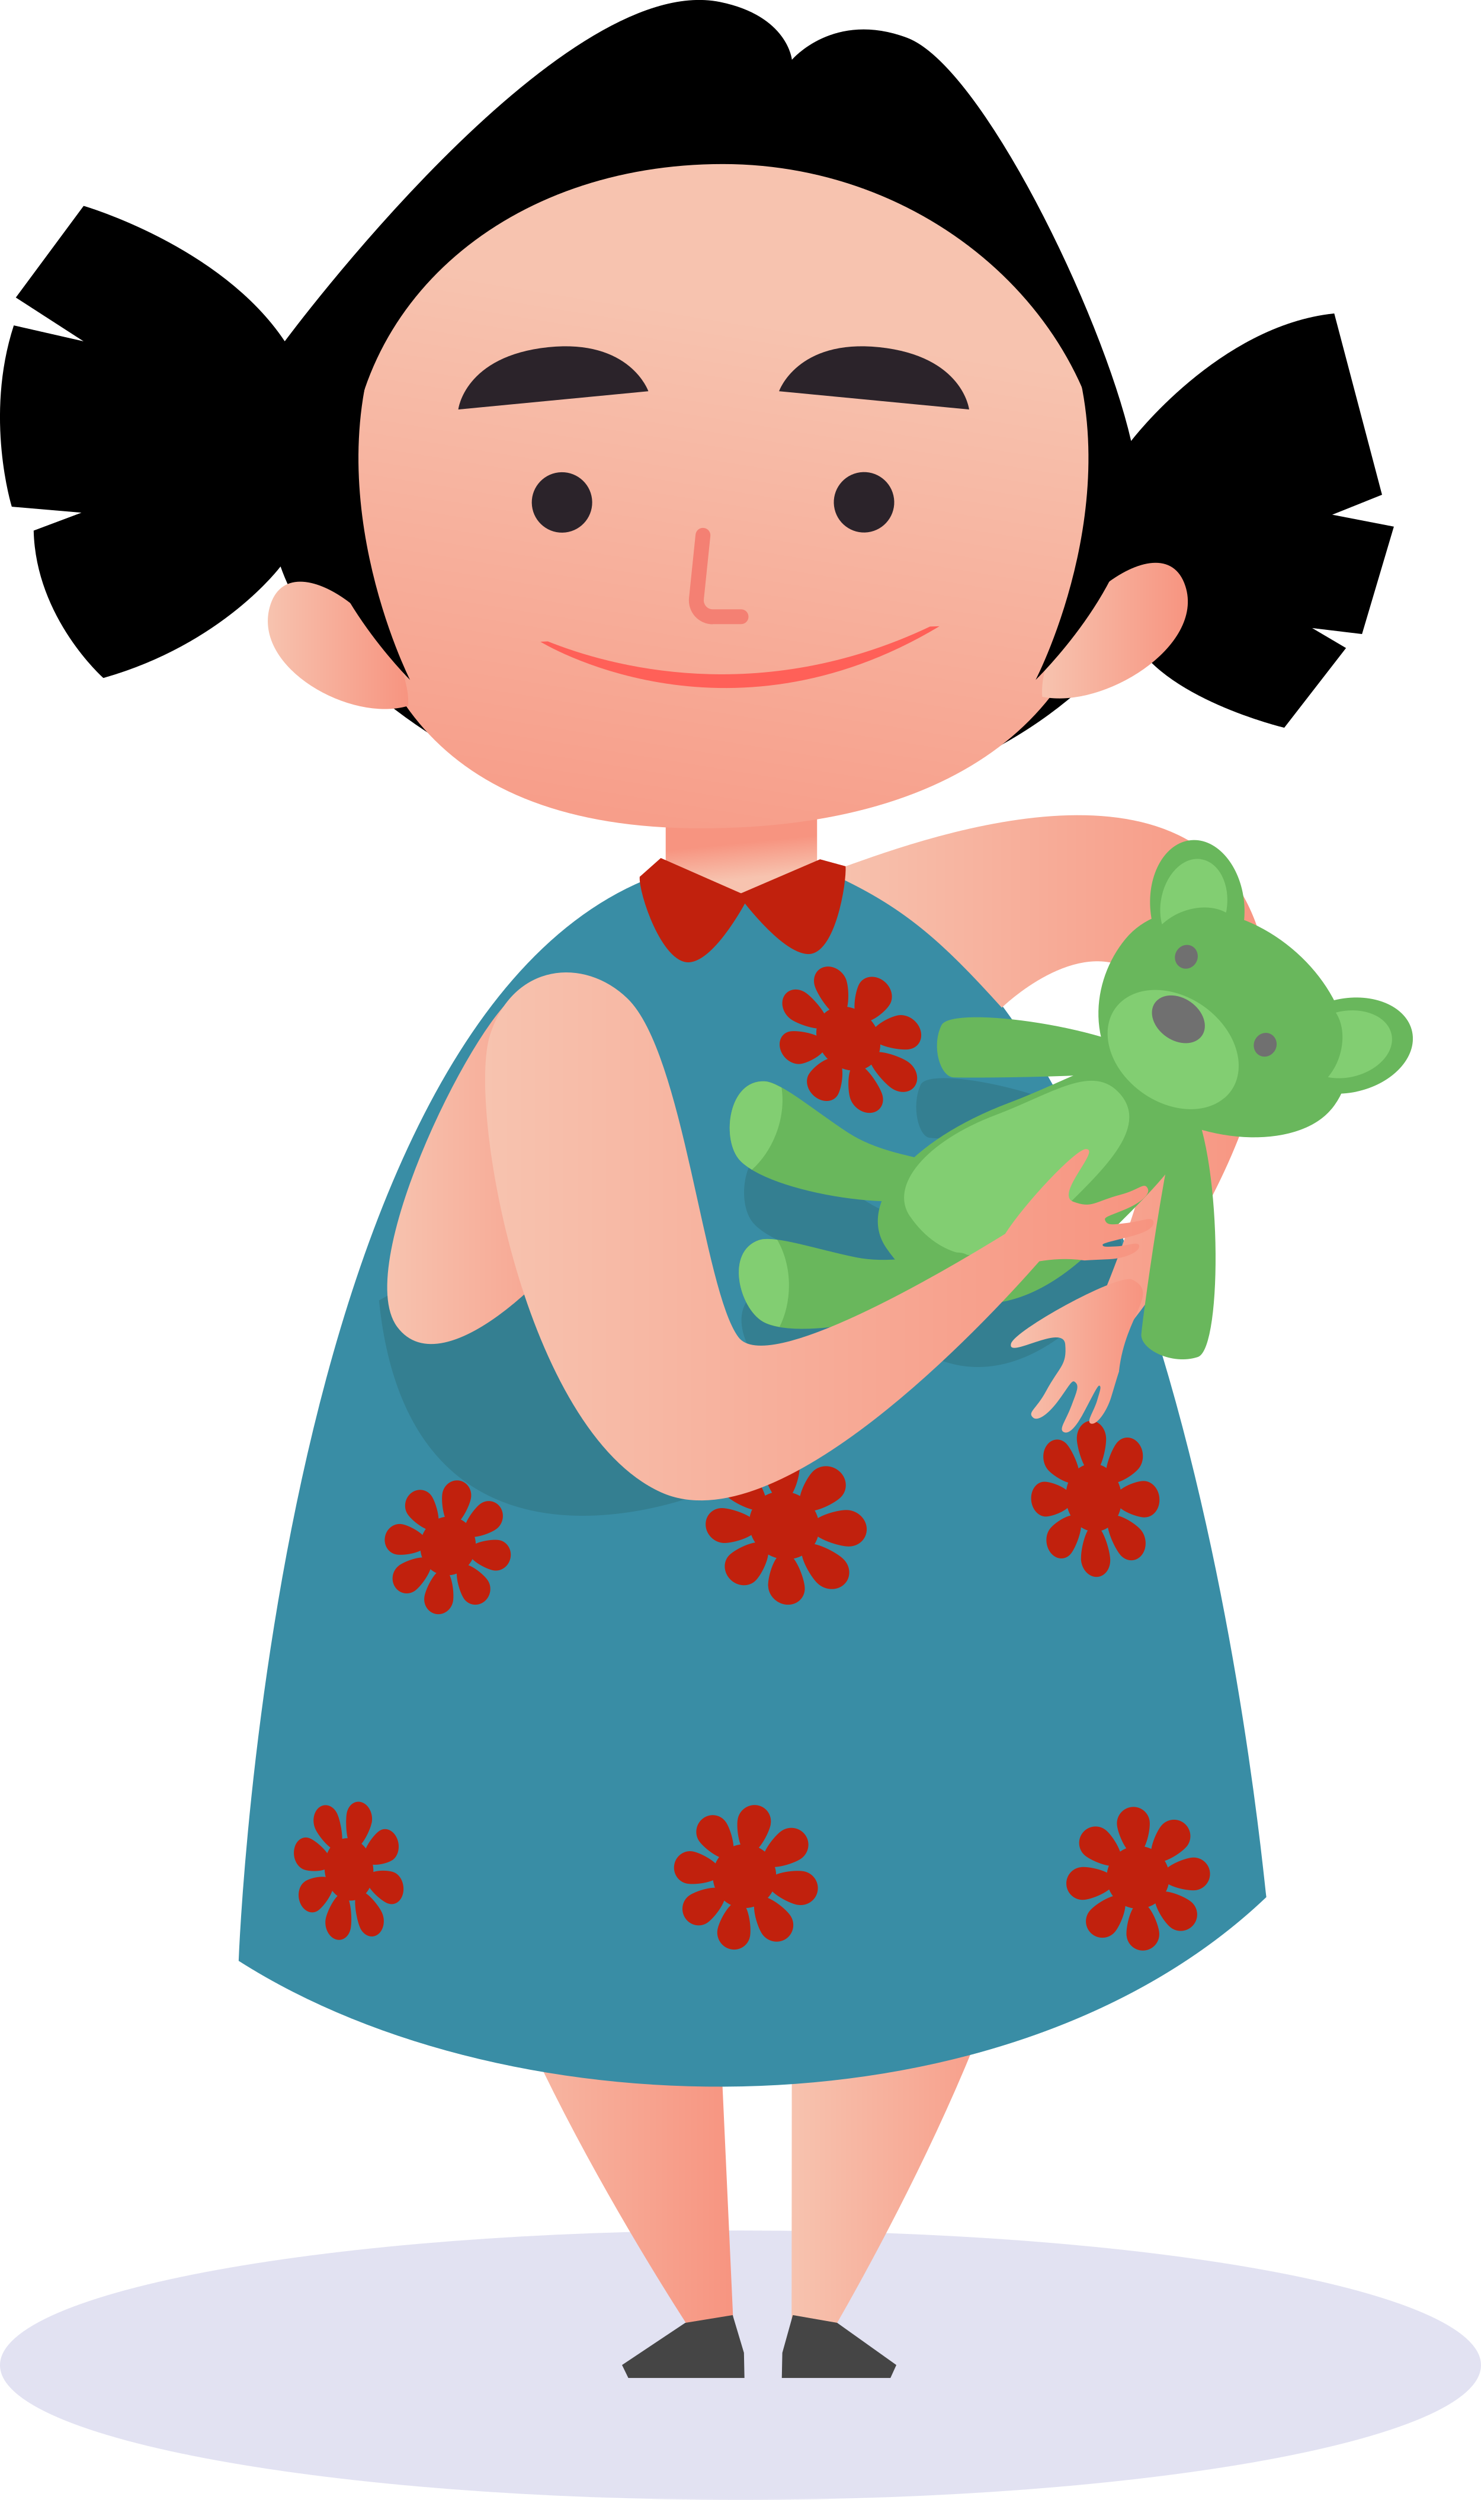 <svg width="176" height="297" viewBox="0 0 176 297" fill="none" xmlns="http://www.w3.org/2000/svg">
<g style="mix-blend-mode:multiply">
<path fill-rule="evenodd" clip-rule="evenodd" d="M88 265C136.603 265 176 272.167 176 281C176 289.833 136.603 297 88 297C39.398 297 0 289.841 0 281C0 272.159 39.398 265 88 265Z" fill="#E2E2F2"/>
</g>
<g clip-path="url(#clip0_1526_1343)">
<path d="M123.16 217.8C120.03 242.32 97.13 280 97.13 280H94.07L94.12 217.18L123.16 217.79V217.8Z" fill="url(#paint0_linear_1526_1343)"/>
<path d="M54.54 218.48C58.86 242.73 84.15 280.01 84.15 280.01H87.33L84.49 217.88L54.55 218.49L54.54 218.48Z" fill="url(#paint1_linear_1526_1343)"/>
<path d="M28.36 232.97C28.36 232.97 32.85 107.88 86.03 102.16C139.21 96.44 150.07 223.01 150.49 225.39C120.2 254.27 61.03 253.79 28.37 232.97H28.36Z" fill="#398DA5"/>
<path d="M127.56 135.63C125.06 136.61 122.29 137.83 119.21 138.89C107.24 143.02 100.8 150.4 104.46 155.66C109.48 162.84 118.99 166.28 129.55 155.77C131.13 154.2 132.73 152.64 134.22 151.11C132.44 143.98 129.99 138.2 127.55 135.63H127.56Z" fill="#347F91"/>
<path d="M131.53 134.56C127.73 130.16 110.52 126.38 109.4 128.89C108.27 131.41 109.15 135.01 110.47 135.18C111.79 135.35 133.02 136.28 131.53 134.55V134.56Z" fill="#347F91"/>
<path d="M113.85 149.49C110.6 152.67 92.47 149.37 89.34 145.08C87.43 142.46 88.48 135.72 92.72 136.01C94.67 136.14 98.53 139.68 102.5 142.44C108.66 146.7 117.96 145.46 113.84 149.49H113.85Z" fill="#347F91"/>
<path d="M115.01 153.78C113.94 158.2 96.82 165.02 91.89 163.04C88.88 161.83 86.2 155.57 89.95 153.56C91.67 152.64 96.82 153.6 101.65 153.82C109.13 154.17 116.36 148.19 115.01 153.78Z" fill="#347F91"/>
<path d="M83.53 177.39C83.53 177.39 48.8 191.67 45.04 154.5L65.92 142.81L83.53 177.4V177.39Z" fill="#347F91"/>
<path d="M138.96 222.72C138.78 220.67 136.97 219.15 134.92 219.33C132.87 219.51 131.35 221.31 131.53 223.36C131.7 225.41 133.51 226.93 135.56 226.75C137.61 226.57 139.13 224.77 138.95 222.72H138.96Z" fill="#C1210D"/>
<path d="M136.63 216.45C136.54 215.38 135.59 214.58 134.52 214.68C133.45 214.78 132.65 215.72 132.74 216.79C132.83 217.87 133.94 220.51 135.01 220.41C136.09 220.32 136.72 217.52 136.63 216.45Z" fill="#C1210D"/>
<path d="M133.88 229.96C133.97 231.03 134.92 231.83 135.99 231.73C137.06 231.64 137.86 230.69 137.76 229.62C137.67 228.54 136.56 225.9 135.49 226C134.42 226.09 133.78 228.88 133.87 229.96H133.88Z" fill="#C1210D"/>
<path d="M142.01 224.58C143.08 224.49 143.88 223.54 143.79 222.47C143.7 221.4 142.75 220.6 141.68 220.69C140.6 220.78 137.96 221.89 138.06 222.96C138.15 224.03 140.94 224.67 142.02 224.58H142.01Z" fill="#C1210D"/>
<path d="M128.5 221.83C127.43 221.92 126.63 222.87 126.73 223.94C126.82 225.01 127.77 225.81 128.84 225.71C129.92 225.62 132.55 224.51 132.46 223.44C132.37 222.37 129.58 221.73 128.5 221.82V221.83Z" fill="#C1210D"/>
<path d="M139.06 228.95C139.89 229.65 141.12 229.53 141.81 228.71C142.51 227.89 142.4 226.66 141.57 225.96C140.75 225.27 138.1 224.18 137.4 225.01C136.71 225.83 138.23 228.26 139.06 228.95Z" fill="#C1210D"/>
<path d="M131.45 217.46C130.63 216.76 129.39 216.87 128.7 217.7C128.01 218.52 128.11 219.75 128.94 220.45C129.77 221.14 132.42 222.23 133.11 221.4C133.8 220.57 132.28 218.15 131.45 217.46Z" fill="#C1210D"/>
<path d="M129.51 227.01C128.81 227.84 128.92 229.06 129.75 229.76C130.57 230.45 131.81 230.35 132.5 229.52C133.19 228.7 134.28 226.05 133.45 225.35C132.63 224.66 130.2 226.18 129.51 227.01Z" fill="#C1210D"/>
<path d="M141.01 219.4C141.7 218.57 141.59 217.35 140.77 216.65C139.95 215.96 138.72 216.06 138.02 216.89C137.33 217.71 136.24 220.36 137.06 221.06C137.89 221.75 140.31 220.23 141 219.4H141.01Z" fill="#C1210D"/>
<path d="M44.29 223.24C44.68 221.29 43.73 219.2 42.17 218.57C40.62 217.94 39.03 219.01 38.65 220.96C38.26 222.91 39.21 225.01 40.76 225.63C42.32 226.26 43.89 225.19 44.29 223.24Z" fill="#C1210D"/>
<path d="M44.17 216.59C44.38 215.57 43.88 214.47 43.06 214.15C42.25 213.82 41.42 214.38 41.21 215.4C41.01 216.42 41.15 219.27 41.96 219.6C42.77 219.93 43.95 217.61 44.16 216.59H44.17Z" fill="#C1210D"/>
<path d="M38.71 227.93C38.51 228.95 39 230.05 39.82 230.38C40.63 230.71 41.46 230.15 41.67 229.13C41.88 228.11 41.73 225.26 40.91 224.93C40.1 224.6 38.92 226.92 38.71 227.94V227.93Z" fill="#C1210D"/>
<path d="M46.07 226.13C46.89 226.46 47.71 225.9 47.91 224.88C48.11 223.86 47.62 222.76 46.81 222.44C45.99 222.11 43.76 222.11 43.56 223.13C43.35 224.15 45.25 225.81 46.07 226.14V226.13Z" fill="#C1210D"/>
<path d="M36.81 218.4C35.99 218.07 35.17 218.63 34.97 219.66C34.76 220.68 35.26 221.77 36.07 222.1C36.89 222.43 39.12 222.43 39.32 221.41C39.53 220.39 37.63 218.73 36.81 218.4Z" fill="#C1210D"/>
<path d="M42.78 229.01C43.21 229.97 44.15 230.34 44.87 229.85C45.59 229.36 45.83 228.19 45.39 227.23C44.96 226.28 43.28 224.26 42.56 224.74C41.84 225.23 42.35 228.04 42.78 229V229.01Z" fill="#C1210D"/>
<path d="M40.09 215.52C39.66 214.56 38.72 214.19 38 214.68C37.28 215.17 37.04 216.34 37.48 217.3C37.91 218.26 39.59 220.27 40.31 219.79C41.03 219.3 40.53 216.49 40.09 215.53V215.52Z" fill="#C1210D"/>
<path d="M36.23 223.54C35.5 224.03 35.27 225.2 35.7 226.15C36.13 227.11 37.07 227.48 37.79 226.99C38.51 226.5 39.98 224.49 39.55 223.53C39.12 222.57 36.94 223.04 36.22 223.53L36.23 223.54Z" fill="#C1210D"/>
<path d="M46.64 220.99C47.36 220.5 47.6 219.33 47.16 218.37C46.73 217.41 45.79 217.03 45.07 217.53C44.34 218.02 42.87 220.03 43.3 220.99C43.73 221.95 45.91 221.48 46.63 220.99H46.64Z" fill="#C1210D"/>
<path d="M56.49 184.2C56.82 182.29 55.63 180.51 53.83 180.22C52.04 179.93 50.31 181.23 49.99 183.14C49.66 185.04 50.85 186.83 52.64 187.12C54.43 187.42 56.15 186.11 56.49 184.2Z" fill="#C1210D"/>
<path d="M55.97 177.99C56.14 176.99 55.52 176.06 54.58 175.9C53.64 175.75 52.74 176.43 52.57 177.43C52.4 178.43 52.73 181.08 53.66 181.23C54.6 181.39 55.8 178.98 55.97 177.99Z" fill="#C1210D"/>
<path d="M50.44 189.67C50.27 190.67 50.89 191.6 51.83 191.76C52.77 191.91 53.67 191.23 53.84 190.23C54.01 189.23 53.69 186.58 52.75 186.43C51.81 186.27 50.61 188.67 50.44 189.67Z" fill="#C1210D"/>
<path d="M58.66 186.58C59.6 186.73 60.5 186.05 60.67 185.05C60.85 184.06 60.22 183.12 59.29 182.97C58.36 182.82 55.83 183.24 55.66 184.23C55.49 185.23 57.73 186.43 58.67 186.58H58.66Z" fill="#C1210D"/>
<path d="M47.76 181.08C46.82 180.93 45.92 181.61 45.75 182.61C45.57 183.61 46.19 184.54 47.13 184.69C48.07 184.85 50.59 184.43 50.76 183.43C50.93 182.44 48.7 181.23 47.76 181.08Z" fill="#C1210D"/>
<path d="M55.11 189.9C55.65 190.72 56.73 190.89 57.52 190.3C58.31 189.7 58.51 188.56 57.96 187.75C57.42 186.94 55.41 185.36 54.62 185.95C53.83 186.55 54.57 189.09 55.11 189.9Z" fill="#C1210D"/>
<path d="M51.3 177.75C50.76 176.94 49.68 176.76 48.89 177.36C48.11 177.96 47.9 179.1 48.45 179.91C48.99 180.73 51.01 182.3 51.79 181.71C52.58 181.11 51.84 178.57 51.3 177.75Z" fill="#C1210D"/>
<path d="M47.4 186.01C46.61 186.61 46.41 187.75 46.96 188.56C47.5 189.38 48.58 189.55 49.37 188.95C50.15 188.35 51.71 186.19 51.16 185.37C50.62 184.55 48.19 185.41 47.4 186V186.01Z" fill="#C1210D"/>
<path d="M59.01 181.64C59.8 181.04 60 179.9 59.46 179.08C58.91 178.27 57.84 178.09 57.05 178.69C56.26 179.29 54.72 181.46 55.25 182.27C55.8 183.09 58.23 182.23 59.01 181.64Z" fill="#C1210D"/>
<path d="M92.18 223.59C92.57 221.5 91.17 219.52 89.11 219.16C87.07 218.81 85.14 220.18 84.77 222.22C84.4 224.25 85.73 226.22 87.75 226.62C89.8 227.03 91.8 225.68 92.19 223.59H92.18Z" fill="#C1210D"/>
<path d="M91.58 216.75C91.78 215.66 91.06 214.64 89.97 214.47C88.89 214.31 87.87 215.05 87.67 216.12C87.47 217.2 87.84 220.07 88.92 220.25C89.99 220.44 91.38 217.84 91.59 216.75H91.58Z" fill="#C1210D"/>
<path d="M85.27 229.24C85.08 230.31 85.77 231.35 86.83 231.58C87.9 231.81 88.93 231.13 89.13 230.05C89.33 228.97 88.96 226.07 87.88 225.86C86.82 225.65 85.46 228.18 85.27 229.24Z" fill="#C1210D"/>
<path d="M94.75 226.3C95.87 226.52 96.96 225.79 97.16 224.69C97.37 223.59 96.62 222.52 95.5 222.32C94.38 222.12 91.42 222.5 91.21 223.59C91.01 224.68 93.63 226.09 94.75 226.31V226.3Z" fill="#C1210D"/>
<path d="M82.32 219.96C81.29 219.78 80.32 220.49 80.13 221.53C79.94 222.57 80.6 223.58 81.62 223.78C82.65 223.98 85.44 223.62 85.63 222.55C85.83 221.48 83.35 220.14 82.32 219.96Z" fill="#C1210D"/>
<path d="M90.57 229.77C91.21 230.7 92.46 230.96 93.39 230.36C94.32 229.74 94.56 228.49 93.91 227.56C93.27 226.63 90.92 224.81 90.01 225.42C89.1 226.04 89.95 228.85 90.57 229.77Z" fill="#C1210D"/>
<path d="M86.25 216.46C85.64 215.58 84.44 215.39 83.57 216.02C82.71 216.64 82.48 217.86 83.08 218.73C83.68 219.61 85.91 221.34 86.79 220.72C87.68 220.09 86.86 217.33 86.25 216.45V216.46Z" fill="#C1210D"/>
<path d="M81.92 225.19C81.06 225.79 80.84 226.99 81.43 227.88C82.02 228.78 83.21 229.02 84.07 228.43C84.94 227.83 86.68 225.57 86.08 224.67C85.47 223.77 82.79 224.59 81.92 225.19Z" fill="#C1210D"/>
<path d="M95.17 220.84C96.12 220.19 96.35 218.92 95.7 218.01C95.05 217.1 93.78 216.89 92.85 217.54C91.93 218.19 90.13 220.53 90.75 221.43C91.38 222.34 94.24 221.47 95.17 220.84Z" fill="#C1210D"/>
<path d="M133.3 177.93C133.23 175.67 131.64 173.86 129.8 173.89C127.98 173.92 126.58 175.73 126.66 177.94C126.74 180.14 128.26 181.94 130.08 181.96C131.92 181.99 133.37 180.19 133.3 177.93Z" fill="#C1210D"/>
<path d="M131.45 170.88C131.41 169.7 130.59 168.77 129.62 168.8C128.66 168.84 127.93 169.81 127.97 170.98C128.01 172.14 128.89 175.08 129.84 175.07C130.8 175.07 131.49 172.07 131.45 170.88Z" fill="#C1210D"/>
<path d="M128.46 185.2C128.5 186.36 129.3 187.32 130.26 187.35C131.22 187.38 131.97 186.47 131.94 185.3C131.9 184.13 131.01 181.16 130.05 181.15C129.09 181.14 128.42 184.05 128.47 185.2H128.46Z" fill="#C1210D"/>
<path d="M136.03 180.27C137.04 180.27 137.83 179.31 137.79 178.11C137.76 176.91 136.9 175.94 135.89 175.95C134.89 175.95 132.41 176.94 132.45 178.12C132.49 179.3 135.02 180.27 136.02 180.28L136.03 180.27Z" fill="#C1210D"/>
<path d="M124.11 176.04C123.19 176.04 122.49 176.98 122.54 178.11C122.58 179.24 123.35 180.17 124.26 180.18C125.18 180.18 127.51 179.27 127.47 178.11C127.43 176.95 125.04 176.03 124.11 176.04Z" fill="#C1210D"/>
<path d="M133.12 184.72C133.85 185.57 134.98 185.6 135.66 184.78C136.34 183.96 136.3 182.59 135.56 181.74C134.83 180.89 132.45 179.44 131.79 180.26C131.13 181.08 132.41 183.87 133.12 184.71V184.72Z" fill="#C1210D"/>
<path d="M126.81 171.61C126.12 170.81 125.05 170.84 124.42 171.68C123.8 172.5 123.85 173.81 124.53 174.62C125.22 175.42 127.47 176.8 128.11 175.99C128.76 175.16 127.51 172.43 126.81 171.62V171.61Z" fill="#C1210D"/>
<path d="M124.79 181.61C124.16 182.41 124.22 183.7 124.89 184.52C125.57 185.34 126.64 185.37 127.27 184.58C127.91 183.78 128.96 181.08 128.26 180.25C127.56 179.43 125.41 180.81 124.79 181.61Z" fill="#C1210D"/>
<path d="M135.33 174.46C136.02 173.6 135.98 172.22 135.23 171.39C134.5 170.57 133.36 170.59 132.69 171.46C132.02 172.32 130.94 175.12 131.65 175.94C132.37 176.77 134.66 175.3 135.33 174.46Z" fill="#C1210D"/>
<path d="M97.36 181.31C97.27 179.04 95.28 177.2 92.96 177.18C90.68 177.16 88.92 178.93 89.03 181.14C89.13 183.34 91.04 185.18 93.31 185.26C95.62 185.34 97.44 183.58 97.36 181.32V181.31Z" fill="#C1210D"/>
<path d="M95.04 174.21C94.99 173.03 93.96 172.07 92.74 172.08C91.54 172.09 90.61 173.04 90.66 174.21C90.71 175.37 91.81 178.34 93.01 178.35C94.22 178.37 95.08 175.4 95.03 174.21H95.04Z" fill="#C1210D"/>
<path d="M91.29 188.45C91.34 189.61 92.35 190.59 93.54 190.65C94.74 190.71 95.69 189.81 95.64 188.64C95.58 187.47 94.48 184.48 93.27 184.44C92.07 184.4 91.23 187.3 91.28 188.45H91.29Z" fill="#C1210D"/>
<path d="M100.79 183.73C102.05 183.77 103.04 182.82 103 181.62C102.96 180.42 101.88 179.42 100.62 179.4C99.36 179.38 96.26 180.29 96.31 181.47C96.36 182.65 99.53 183.7 100.79 183.73Z" fill="#C1210D"/>
<path d="M85.83 179.17C84.68 179.15 83.8 180.06 83.86 181.2C83.91 182.33 84.88 183.28 86.02 183.32C87.18 183.35 90.09 182.5 90.04 181.34C89.99 180.18 86.99 179.2 85.83 179.17Z" fill="#C1210D"/>
<path d="M97.14 188.1C98.05 188.97 99.48 189.03 100.32 188.23C101.17 187.43 101.12 186.06 100.19 185.19C99.27 184.32 96.29 182.8 95.46 183.6C94.64 184.41 96.23 187.22 97.13 188.09L97.14 188.1Z" fill="#C1210D"/>
<path d="M89.21 174.81C88.34 173.99 87 173.99 86.22 174.81C85.44 175.62 85.5 176.93 86.36 177.75C87.22 178.57 90.05 180.02 90.85 179.21C91.66 178.4 90.09 175.63 89.22 174.81H89.21Z" fill="#C1210D"/>
<path d="M86.68 184.75C85.89 185.53 85.96 186.83 86.81 187.67C87.66 188.51 89 188.57 89.79 187.79C90.59 187.01 91.91 184.33 91.03 183.49C90.16 182.65 87.46 183.97 86.68 184.75Z" fill="#C1210D"/>
<path d="M99.9 177.9C100.77 177.06 100.71 175.68 99.78 174.83C98.86 173.98 97.44 173.98 96.59 174.83C95.75 175.67 94.39 178.44 95.28 179.28C96.19 180.13 99.05 178.73 99.9 177.9Z" fill="#C1210D"/>
<path d="M104.43 122.88C103.77 120.76 101.58 119.31 99.58 119.62C97.6 119.93 96.55 121.85 97.2 123.91C97.85 125.96 99.97 127.43 101.95 127.17C103.96 126.91 105.09 124.99 104.43 122.88Z" fill="#C1210D"/>
<path d="M100.61 116.53C100.27 115.43 99.13 114.67 98.08 114.86C97.05 115.04 96.49 116.07 96.83 117.16C97.17 118.25 98.88 120.87 99.92 120.72C100.97 120.56 100.95 117.64 100.6 116.53H100.61Z" fill="#C1210D"/>
<path d="M101.03 130.47C101.37 131.55 102.49 132.33 103.54 132.21C104.6 132.09 105.18 131.11 104.84 130.02C104.49 128.93 102.77 126.27 101.72 126.41C100.67 126.54 100.69 129.39 101.03 130.47Z" fill="#C1210D"/>
<path d="M108.02 124.66C109.12 124.51 109.73 123.48 109.38 122.36C109.03 121.24 107.85 120.46 106.76 120.62C105.67 120.79 103.23 122.09 103.57 123.19C103.92 124.29 106.92 124.82 108.02 124.67V124.66Z" fill="#C1210D"/>
<path d="M93.93 122.53C92.93 122.68 92.41 123.66 92.75 124.72C93.08 125.78 94.16 126.53 95.15 126.4C96.16 126.26 98.45 125.04 98.12 123.96C97.78 122.88 94.94 122.38 93.93 122.53Z" fill="#C1210D"/>
<path d="M105.98 129.3C106.99 129.99 108.24 129.84 108.76 128.97C109.29 128.09 108.9 126.81 107.87 126.13C106.86 125.44 103.9 124.45 103.38 125.32C102.88 126.2 104.98 128.62 105.97 129.3H105.98Z" fill="#C1210D"/>
<path d="M95.74 117.94C94.78 117.29 93.63 117.49 93.16 118.37C92.7 119.24 93.08 120.47 94.03 121.12C94.99 121.77 97.8 122.72 98.28 121.85C98.77 120.97 96.7 118.59 95.74 117.94Z" fill="#C1210D"/>
<path d="M96.1 127.66C95.62 128.51 96.01 129.72 96.96 130.38C97.92 131.05 99.08 130.92 99.57 130.07C100.06 129.22 100.51 126.51 99.54 125.84C98.57 125.17 96.58 126.8 96.11 127.65L96.1 127.66Z" fill="#C1210D"/>
<path d="M105.76 119.31C106.29 118.39 105.89 117.11 104.87 116.44C103.85 115.78 102.63 115.98 102.11 116.9C101.6 117.81 101.14 120.62 102.12 121.28C103.12 121.95 105.24 120.22 105.75 119.32L105.76 119.31Z" fill="#C1210D"/>
<path d="M72.82 140.93C67.73 150.15 52.77 165.16 47.2 157.64C41.63 150.12 57.23 119.49 61.96 117.82C66.69 116.15 81.73 124.78 72.82 140.93Z" fill="url(#paint2_linear_1526_1343)"/>
<path d="M97.1 87.26H79.11V103.98C84.53 107.46 91.67 107.46 97.1 103.98V87.26Z" fill="url(#paint3_linear_1526_1343)"/>
<path d="M98.38 103.64C103.02 102.32 137.61 87.16 148.03 106.95C158.55 126.94 135.33 156.11 134.18 157.47L130.78 154.58C130.78 154.58 144.83 122.45 134.89 115.59C128.07 110.88 119.05 119.72 119.05 119.72C111.9 111.79 107.31 107.62 98.39 103.65L98.38 103.64Z" fill="url(#paint4_linear_1526_1343)"/>
<path d="M112.37 141.29C109.21 144.56 91 141.82 87.74 137.63C85.75 135.07 86.59 128.31 90.85 128.46C92.8 128.53 96.77 131.96 100.82 134.59C107.1 138.66 116.36 137.14 112.37 141.29Z" fill="#69B75C"/>
<path d="M90.85 128.47C86.6 128.31 85.75 135.07 87.74 137.64C88.1 138.11 88.67 138.55 89.36 138.97C90.52 137.92 91.53 136.5 92.2 134.78C92.95 132.86 93.14 130.92 92.88 129.22C92.08 128.78 91.38 128.49 90.84 128.47H90.85Z" fill="#82CE72"/>
<path d="M105.3 148.23C101.77 143.04 108 135.53 119.87 131.04C129.5 127.4 136.38 122.2 140.95 127.51C145.96 133.33 137.71 140.66 130.15 148.15C119.43 158.77 110.13 155.33 105.29 148.22L105.3 148.23Z" fill="#69B75C"/>
<path d="M108.13 144.5C105.65 140.86 110.02 135.6 118.35 132.46C125.1 129.91 129.92 126.27 133.13 129.99C136.64 134.07 130.86 139.2 125.56 144.45C118.05 151.89 111.53 149.48 108.14 144.5H108.13Z" fill="#82CE72"/>
<path d="M92.91 282.52H105.82L106.52 280.98L99.49 275.97L94.22 275.05L92.97 279.53L92.91 282.52Z" fill="#454545"/>
<path d="M88.47 282.52H74.67L73.92 280.98L81.43 275.97L87.07 275.05L88.41 279.53L88.47 282.52Z" fill="#454545"/>
<path d="M114.92 151.38C113.18 155.58 95.2 159.72 90.64 157.01C87.85 155.35 86.17 148.75 90.19 147.34C92.03 146.69 96.98 148.42 101.72 149.38C109.06 150.87 117.13 146.06 114.93 151.38H114.92Z" fill="#69B75C"/>
<path d="M90.19 147.33C86.17 148.74 87.85 155.34 90.64 157C91.15 157.3 91.84 157.5 92.64 157.65C93.34 156.25 93.76 154.55 93.76 152.71C93.76 150.64 93.22 148.77 92.36 147.29C91.45 147.17 90.7 147.16 90.19 147.34V147.33Z" fill="#82CE72"/>
<path d="M141.25 130.32C145.23 136.3 145.4 160.21 142.35 161.22C139.3 162.23 135.52 160.33 135.63 158.52C135.75 156.71 139.68 127.97 141.25 130.32Z" fill="#69B75C"/>
<path d="M137.72 126.34C133.2 122.17 113.12 119.26 111.88 121.81C110.64 124.36 111.75 127.89 113.29 128C114.83 128.11 139.5 127.97 137.72 126.34Z" fill="#69B75C"/>
<path d="M158.23 131.77C162.35 126.79 160.21 118.23 153.46 112.64C146.71 107.05 137.89 106.55 133.77 111.53C129.65 116.5 128.71 124.89 135.46 130.48C142.21 136.07 154.1 136.75 158.22 131.77H158.23Z" fill="#69B75C"/>
<path d="M147.85 107.21C147.44 102.85 144.62 99.54 141.55 99.82C138.47 100.1 136.31 103.86 136.72 108.23C137.13 112.59 139.95 115.9 143.02 115.62C146.09 115.34 148.26 111.58 147.85 107.21Z" fill="#69B75C"/>
<path d="M161.21 129.69C165.49 128.78 168.45 125.6 167.82 122.58C167.18 119.56 163.2 117.85 158.91 118.75C154.62 119.66 151.66 122.84 152.3 125.87C152.93 128.89 156.92 130.6 161.21 129.7V129.69Z" fill="#69B75C"/>
<path d="M165.37 122.91C164.93 120.78 162.12 119.57 159.1 120.21C158.98 120.23 158.87 120.28 158.75 120.31C159.62 121.62 159.82 123.65 159.11 125.69C158.8 126.58 158.34 127.34 157.81 127.98C158.69 128.14 159.66 128.15 160.67 127.94C163.7 127.3 165.81 125.05 165.37 122.91Z" fill="#82CE72"/>
<path d="M142.69 102.08C144.85 102.38 146.23 105.06 145.77 108.08C145.76 108.2 145.72 108.31 145.69 108.42C144.33 107.65 142.28 107.58 140.3 108.4C139.43 108.76 138.7 109.26 138.09 109.82C137.87 108.96 137.81 108.01 137.96 107C138.42 103.98 140.53 101.77 142.69 102.07V102.08Z" fill="#82CE72"/>
<path d="M76.02 104.17C75.88 106.12 78.67 114.47 81.87 114.33C85.07 114.19 88.97 106.53 88.97 106.53L78.53 101.94L76.02 104.17Z" fill="#C1210D"/>
<path d="M100.49 102.92C100.63 104.87 99.26 113.49 95.99 113.35C92.72 113.21 87.71 106.28 87.71 106.28L97.45 102.09L100.49 102.92Z" fill="#C1210D"/>
<path d="M165.66 62.57L158.32 61.15L164.24 58.78L158.56 37.24C144.83 38.66 134.42 52.39 134.42 52.39C130.87 37.01 116.59 7.82 107.83 4.5C99.08 1.19 94.11 7.1 94.11 7.1C94.11 7.1 93.64 1.89 85.59 0.24C66.53 -3.68 33.84 40.55 33.84 40.55C26.27 29.19 9.94 24.46 9.94 24.46L1.88 35.35L9.93 40.55L1.64 38.66C-1.91 49.55 1.4 60.2 1.4 60.2L9.68 60.91L4 63.04C4.24 73.45 12.28 80.55 12.28 80.55C26.48 76.53 33.34 67.3 33.34 67.3C38.31 81.5 57.01 91.91 66.24 94.28L98.19 95.22C123.51 91.91 134.4 75.34 134.4 75.34C137.71 82.91 152.62 86.46 152.62 86.46L159.96 76.99L155.94 74.62L161.86 75.33L165.65 62.55L165.66 62.57Z" fill="black"/>
<path d="M131.81 61.15C131.81 38.8 111.26 19.49 85.9 19.49C60.54 19.49 41.41 35.72 41.41 58.07C41.41 80.42 51.49 98.41 83.28 98.41C115.07 98.41 131.82 83.5 131.82 61.15H131.81Z" fill="url(#paint5_linear_1526_1343)"/>
<path d="M48.51 83.86C41.7 85.9 30.06 79.38 32.05 72.13C34.38 63.65 48.91 74.77 48.51 83.86Z" fill="url(#paint6_linear_1526_1343)"/>
<path d="M123.86 82.78C131.11 84.3 143.19 76.8 140.87 69.64C138.17 61.27 123.18 73.64 123.86 82.78Z" fill="url(#paint7_linear_1526_1343)"/>
<path d="M123.07 80.78C123.07 80.78 135.46 56.97 125.44 36.64C125.44 36.64 134.88 49.71 134.77 59.06C134.64 69.59 123.07 80.78 123.07 80.78Z" fill="black"/>
<path d="M48.73 80.78C48.73 80.78 36.63 56.97 46.42 36.64C46.42 36.64 37.2 49.71 37.31 59.06C37.44 69.59 48.73 80.78 48.73 80.78Z" fill="black"/>
<path d="M134.11 146.96C136.05 146.49 137.21 145.87 137.08 145.16C136.95 144.45 135.79 145.07 133.98 145.29C132.29 145.49 131.53 145.67 131.31 144.91C131.19 144.54 132.36 144.29 133.97 143.57C135.76 142.77 136.68 141.83 136.41 141.23C136 140.35 135.43 141.34 133.19 141.93C130.04 142.76 129.8 143.61 127.55 142.77C125.27 141.91 130.93 136.49 129.04 136.52C127.78 136.55 121.74 143 119.45 146.59C111.82 151.3 91.14 163.43 87.75 158.86C83.57 153.24 81.3 125.18 74.58 118.64C69.42 113.62 60.95 114.41 58.23 122.97C55.51 131.53 62.34 169.94 78.54 177.29C92.48 183.62 116.96 157.3 123.51 149.85C124.96 149.62 126.74 149.44 128.88 149.75C129.64 149.69 130.78 149.66 131.88 149.6C133.72 149.51 135.5 148.71 135.38 148C135.27 147.42 133.97 148.03 132.67 148.08C131.47 148.13 131.06 148.18 131.03 147.89C131 147.69 132.53 147.37 134.13 146.96H134.11Z" fill="url(#paint8_linear_1526_1343)"/>
<path d="M133 162.89C132.74 163.65 132.41 164.82 132.07 165.93C131.51 167.79 130.26 169.42 129.61 169.12C129.07 168.86 130.01 167.68 130.39 166.36C130.75 165.14 130.91 164.73 130.64 164.62C130.46 164.54 129.75 166.02 128.93 167.56C127.97 169.43 127.07 170.47 126.41 170.14C125.76 169.82 126.67 168.79 127.34 166.98C127.97 165.29 128.35 164.56 127.67 164.14C127.34 163.92 126.8 165.05 125.68 166.53C124.44 168.16 123.29 168.86 122.78 168.43C122.04 167.78 123.14 167.45 124.3 165.3C125.93 162.28 126.81 162.25 126.59 159.72C126.36 157.15 119.63 161.57 120.15 159.63C120.59 158.05 132.32 151.54 134.46 151.98C137.94 153.62 133.76 156.04 132.98 162.89H133Z" fill="url(#paint9_linear_1526_1343)"/>
<path d="M145.49 130.47C148.18 128.2 147.65 123.77 144.29 120.58C140.94 117.4 136.04 116.66 133.34 118.93C130.65 121.2 131.18 125.63 134.53 128.81C137.88 131.99 142.78 132.74 145.48 130.46L145.49 130.47Z" fill="#82CE72"/>
<path d="M142.5 123.41C143.58 122.51 143.36 120.74 142 119.46C140.64 118.18 138.66 117.88 137.58 118.79C136.5 119.69 136.72 121.46 138.08 122.74C139.44 124.02 141.42 124.32 142.5 123.41Z" fill="#707070"/>
<path d="M142.02 114.53C142.51 113.91 142.43 113.02 141.86 112.55C141.29 112.08 140.43 112.2 139.95 112.82C139.46 113.44 139.53 114.33 140.11 114.8C140.68 115.27 141.54 115.15 142.02 114.53Z" fill="#707070"/>
<path d="M151.39 124.98C151.88 124.36 151.81 123.48 151.23 123C150.66 122.53 149.81 122.65 149.32 123.27C148.83 123.89 148.9 124.78 149.47 125.25C150.04 125.72 150.9 125.6 151.38 124.98H151.39Z" fill="#707070"/>
<path d="M65.1 76.2L64.22 76.24C64.22 76.24 86.09 89.77 111.65 74.4L110.52 74.44C90.13 84.11 72.35 79.11 65.1 76.2Z" fill="#FF6058"/>
<path d="M84.7 74.15H88.07C88.56 74.15 88.95 73.76 88.95 73.27C88.95 72.78 88.56 72.39 88.07 72.39H84.7C84.39 72.39 84.11 72.26 83.91 72.04C83.71 71.81 83.61 71.52 83.64 71.22L84.42 63.69C84.47 63.2 84.12 62.77 83.63 62.72C83.15 62.67 82.71 63.02 82.66 63.51L81.88 71.04C81.8 71.84 82.06 72.63 82.59 73.23C83.13 73.82 83.89 74.17 84.69 74.17L84.7 74.15Z" fill="#F48073"/>
<path d="M103.5 63.171C105.431 62.718 106.628 60.785 106.174 58.855C105.721 56.925 103.789 55.728 101.858 56.181C99.928 56.635 98.731 58.567 99.185 60.497C99.638 62.428 101.57 63.625 103.5 63.171Z" fill="#2B232A"/>
<path d="M67.2 63.258C69.169 63.03 70.581 61.248 70.352 59.278C70.124 57.309 68.342 55.898 66.372 56.126C64.403 56.355 62.991 58.137 63.22 60.106C63.449 62.076 65.23 63.487 67.2 63.258Z" fill="#2B232A"/>
<path d="M115.17 48.65L92.58 46.48C92.58 46.48 94.74 40.24 104.48 41.25C114.45 42.29 115.17 48.65 115.17 48.65Z" fill="#2B232A"/>
<path d="M54.46 48.65L77.05 46.48C77.05 46.48 74.89 40.24 65.15 41.25C55.18 42.29 54.46 48.65 54.46 48.65Z" fill="#2B232A"/>
</g>
<defs>
<linearGradient id="paint0_linear_1526_1343" x1="94.06" y1="248.6" x2="123.16" y2="248.6" gradientUnits="userSpaceOnUse">
<stop stop-color="#F7C3AF"/>
<stop offset="1" stop-color="#F79480"/>
</linearGradient>
<linearGradient id="paint1_linear_1526_1343" x1="54.54" y1="248.94" x2="87.32" y2="248.94" gradientUnits="userSpaceOnUse">
<stop stop-color="#F7C3AF"/>
<stop offset="1" stop-color="#F79480"/>
</linearGradient>
<linearGradient id="paint2_linear_1526_1343" x1="46.01" y1="138.64" x2="75.58" y2="138.64" gradientUnits="userSpaceOnUse">
<stop stop-color="#F7C3AF"/>
<stop offset="1" stop-color="#F79480"/>
</linearGradient>
<linearGradient id="paint3_linear_1526_1343" x1="88.98" y1="104.33" x2="88.56" y2="100.1" gradientUnits="userSpaceOnUse">
<stop stop-color="#F7C3AF"/>
<stop offset="1" stop-color="#F79480"/>
</linearGradient>
<linearGradient id="paint4_linear_1526_1343" x1="98.38" y1="127.16" x2="150.76" y2="127.16" gradientUnits="userSpaceOnUse">
<stop stop-color="#F7C3AF"/>
<stop offset="1" stop-color="#F79480"/>
</linearGradient>
<linearGradient id="paint5_linear_1526_1343" x1="90.11" y1="38.1" x2="77.82" y2="114.15" gradientUnits="userSpaceOnUse">
<stop stop-color="#F7C3AF"/>
<stop offset="1" stop-color="#F79480"/>
</linearGradient>
<linearGradient id="paint6_linear_1526_1343" x1="31.83" y1="76.67" x2="48.52" y2="76.67" gradientUnits="userSpaceOnUse">
<stop stop-color="#F7C3AF"/>
<stop offset="1" stop-color="#F79480"/>
</linearGradient>
<linearGradient id="paint7_linear_1526_1343" x1="123.84" y1="74.92" x2="141.16" y2="74.92" gradientUnits="userSpaceOnUse">
<stop stop-color="#F7C3AF"/>
<stop offset="1" stop-color="#F79480"/>
</linearGradient>
<linearGradient id="paint8_linear_1526_1343" x1="57.63" y1="146.89" x2="137.08" y2="146.89" gradientUnits="userSpaceOnUse">
<stop stop-color="#F7C3AF"/>
<stop offset="1" stop-color="#F79480"/>
</linearGradient>
<linearGradient id="paint9_linear_1526_1343" x1="120.14" y1="161.08" x2="135.84" y2="161.08" gradientUnits="userSpaceOnUse">
<stop stop-color="#F7C3AF"/>
<stop offset="1" stop-color="#F79480"/>
</linearGradient>
<clipPath id="clip0_1526_1343">
<rect width="167.9" height="282.52" fill="white"/>
</clipPath>
</defs>
</svg>
